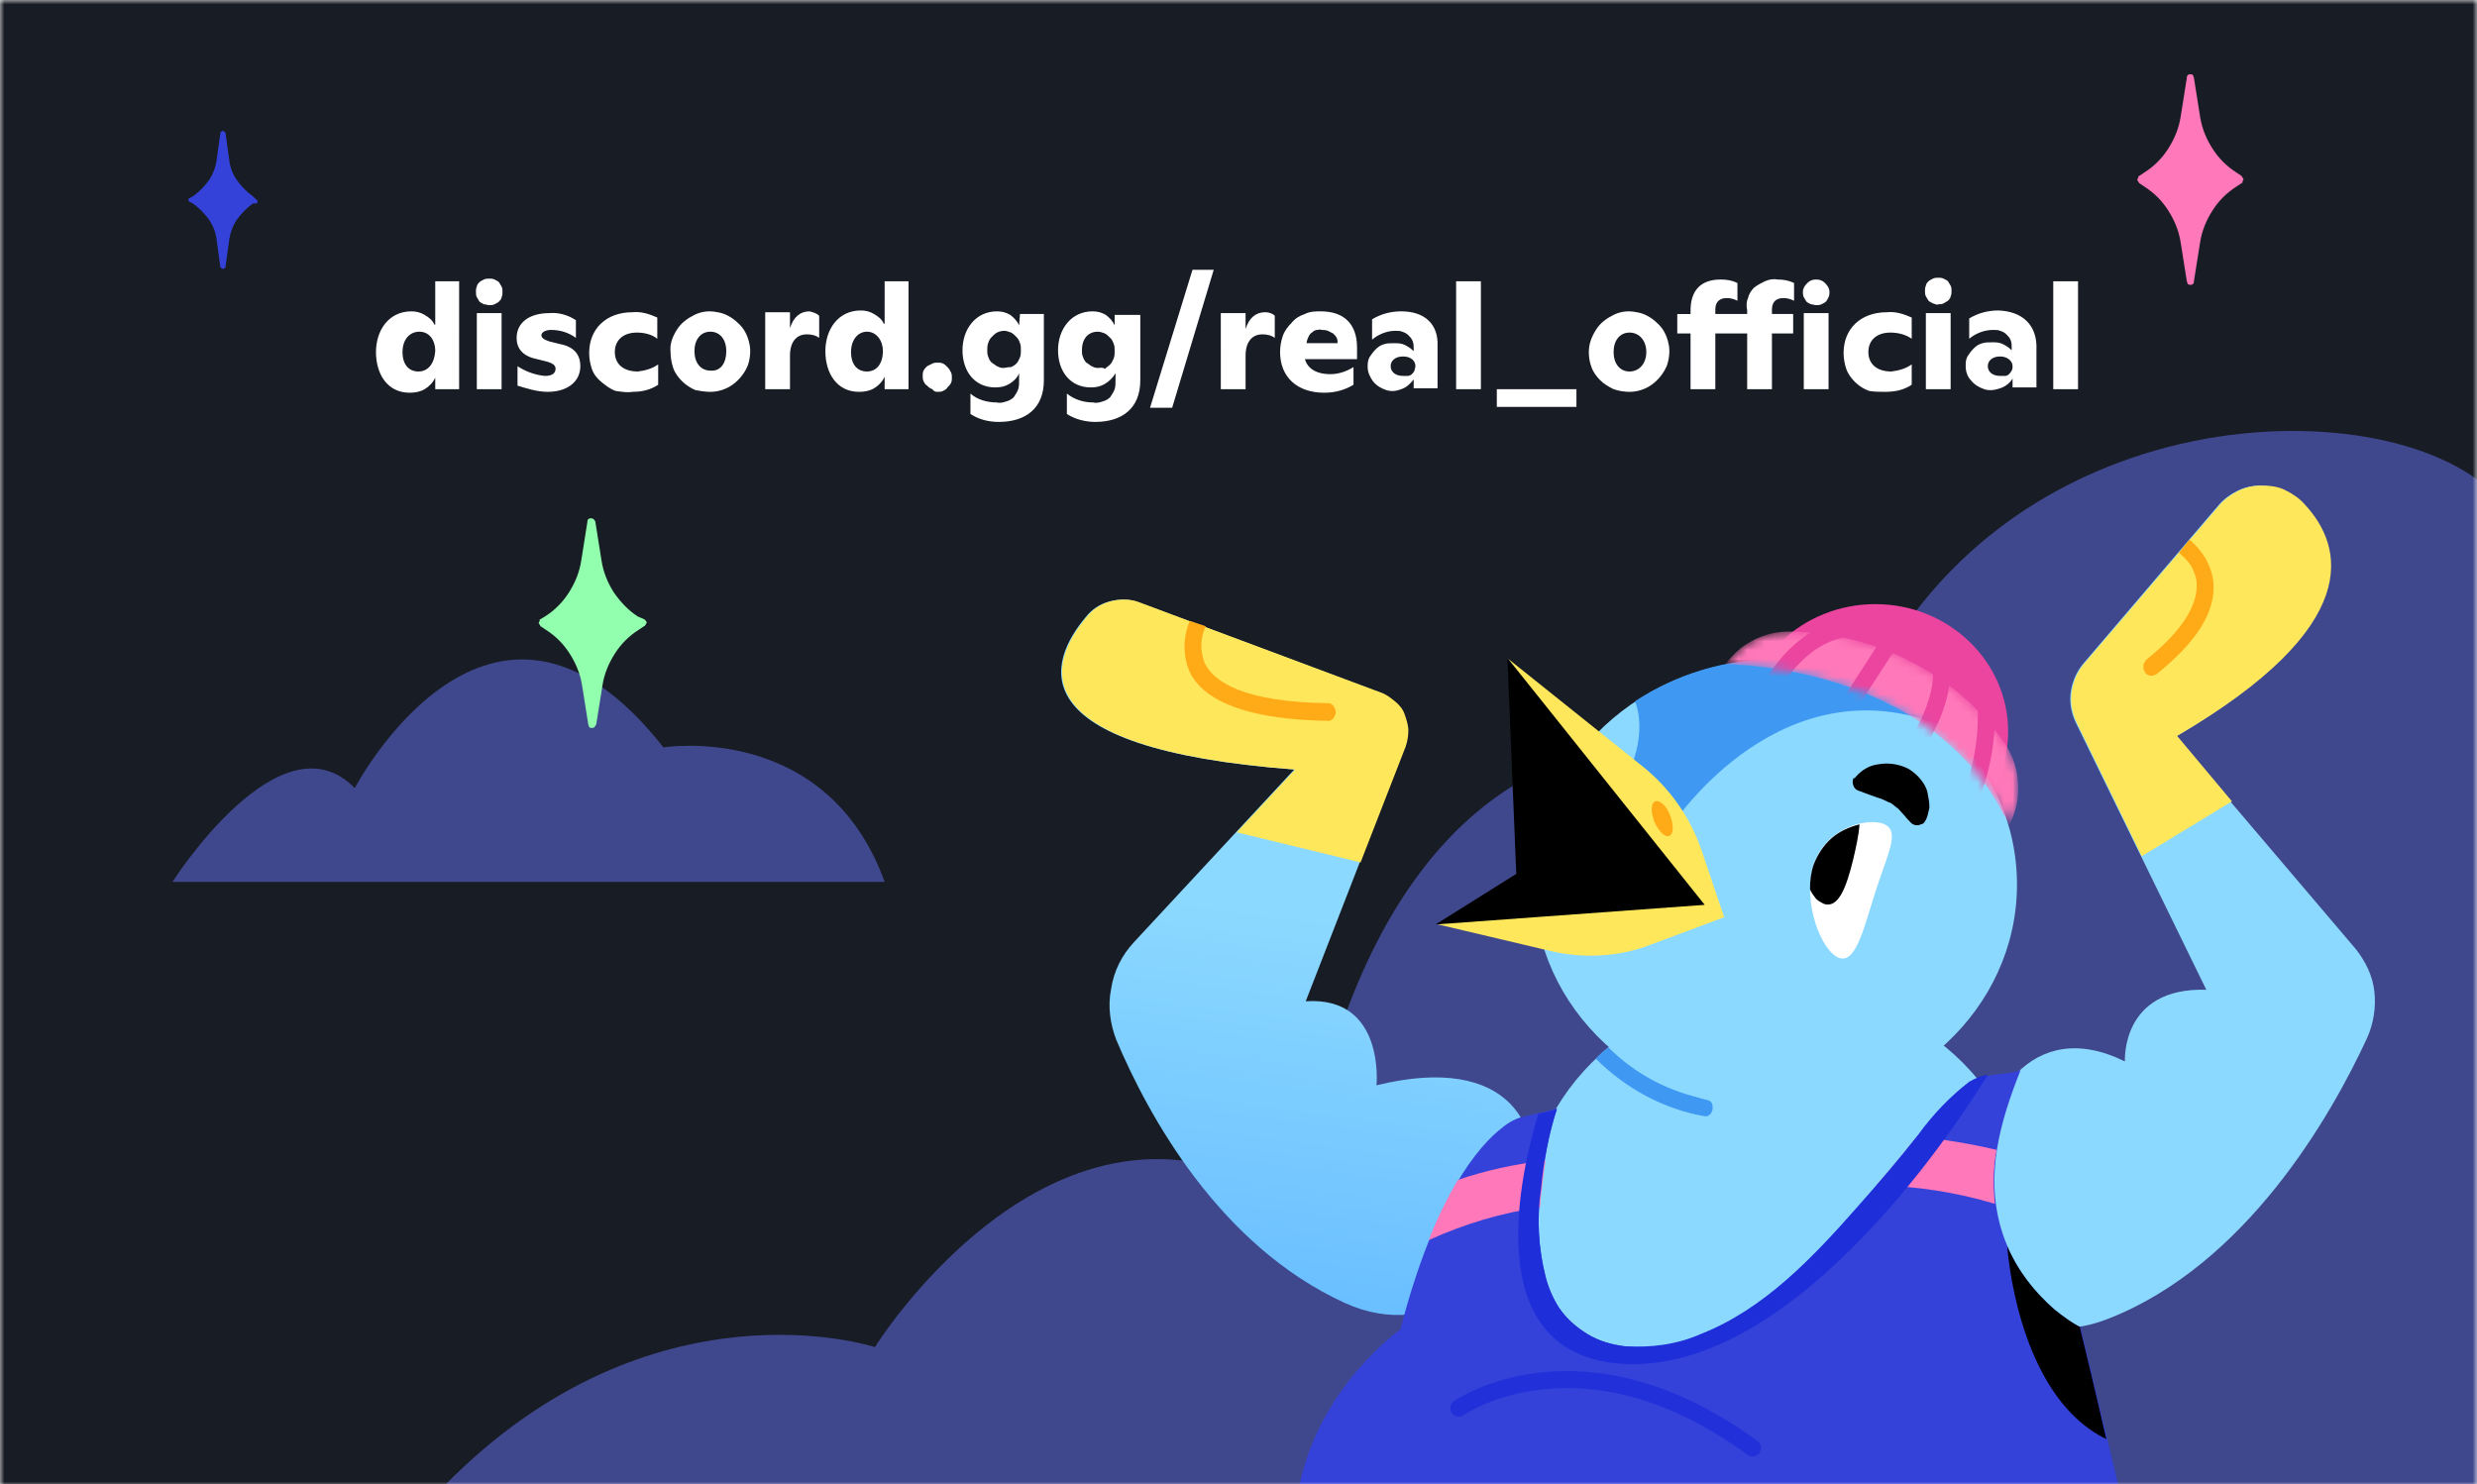 <svg xmlns="http://www.w3.org/2000/svg" xmlns:xlink="http://www.w3.org/1999/xlink" version="1.1" id="Layer_1" x="0px" y="0px" viewBox="0 0 280 167.8" style="enable-background:new 0 0 280 167.8;" xml:space="preserve">
<style type="text/css">
	.st0{fill:#FFFFFF;filter:url(#Adobe_OpacityMaskFilter);}
	.st1{mask:url(#mask0_463_22539_1_);}
	.st2{fill:#181C25;}
	.st3{opacity:0.5;fill:#6874F6;enable-background:new    ;}
	.st4{fill:#EB459F;}
	.st5{fill:#8CD9FF;}
	.st6{fill:url(#SVGID_1_);}
	.st7{fill:url(#SVGID_2_);}
	.st8{fill:#3442D9;}
	.st9{fill:#FFE75C;}
	.st10{fill:#FFAB18;}
	.st11{fill:#FF78B9;}
	.st12{fill:#3F99F2;}
	.st13{fill:none;stroke:#2130D9;stroke-width:1.92;stroke-linecap:round;stroke-miterlimit:10;}
	.st14{fill:#1E2ED9;}
	.st15{fill:#FFFFFF;}
	.st16{fill:#FF78B9;filter:url(#Adobe_OpacityMaskFilter_1_);}
	.st17{mask:url(#mask1_463_22539_1_);}
	.st18{fill:none;stroke:#EB459F;stroke-width:1.92;stroke-linecap:round;stroke-miterlimit:10;}
	.st19{fill:#91FFAD;}
</style>
<g>
	<g>
		<defs>
			<filter id="Adobe_OpacityMaskFilter" filterUnits="userSpaceOnUse" x="0" y="0" width="280" height="168">
				<feColorMatrix type="matrix" values="1 0 0 0 0  0 1 0 0 0  0 0 1 0 0  0 0 0 1 0"/>
			</filter>
		</defs>
		<mask maskUnits="userSpaceOnUse" x="0" y="0" width="280" height="168" id="mask0_463_22539_1_">
			<path class="st0" d="M280,0H0v168h280V0z"/>
		</mask>
		<g class="st1">
			<path class="st2" d="M280,0H0v168h280V0z"/>
			<path class="st3" d="M280,168H50.2c23.5-24,48.7-15.7,48.7-15.7s21.1-34,47.8-16c11.5-72.8,60.8-48.8,60.8-48.8     c11.7-40.9,57.1-44.5,72.5-33.3V168z"/>
			<path class="st4" d="M212,97.1c8.3,0,15-6.4,15-14.4c0-7.9-6.7-14.4-15-14.4c-8.3,0-15,6.4-15,14.4C197,90.7,203.7,97.1,212,97.1     z"/>
			<path class="st5" d="M200.9,163.7c15.7,0,28.4-11.6,28.4-26s-12.7-26-28.4-26s-28.4,11.6-28.4,26S185.3,163.7,200.9,163.7z"/>
			
				<linearGradient id="SVGID_1_" gradientUnits="userSpaceOnUse" x1="140.541" y1="33.091" x2="146.831" y2="80.681" gradientTransform="matrix(1 0 0 -1 0 184)">
				<stop offset="0" style="stop-color:#66BCFF"/>
				<stop offset="1" style="stop-color:#8CD9FF"/>
			</linearGradient>
			<path class="st6" d="M128.2,106.5c-1.4,1.5-2.3,3.3-2.6,5.3c-0.4,2-0.1,4,0.6,5.8c3.6,8.5,11.6,23.2,25.8,29.7     c20.5,9.3,33.8-32,3.6-24.6c0,0,1-10.1-8-9.5l11.2-28.8c0.2-0.6,0.3-1.2,0.3-1.8s-0.2-1.2-0.4-1.8s-0.6-1.1-1.1-1.5     c-0.5-0.4-1-0.8-1.6-1l-27.3-10.2c-1-0.4-2.2-0.4-3.3-0.1c-1.1,0.3-2,0.9-2.7,1.8c-4.1,4.9-8.1,14.8,23.6,17.2L128.2,106.5z"/>
			
				<linearGradient id="SVGID_2_" gradientUnits="userSpaceOnUse" x1="-2816.681" y1="-10944.79" x2="-1294.081" y2="-5469.58" gradientTransform="matrix(1 0 0 -1 0 184)">
				<stop offset="0" style="stop-color:#66BCFF"/>
				<stop offset="1" style="stop-color:#8CD9FF"/>
			</linearGradient>
			<path class="st7" d="M266.3,107.3c1.1,1.4,1.9,3,2.1,4.8c0.2,1.8-0.1,3.6-0.8,5.2c-4.1,8.9-13.7,25.7-29.3,31.8     c-21.6,8.5-19.2-39.5,1.9-29.1c0,0-0.5-8.4,9.2-8.1l-14.8-30.3c-0.5-1.1-0.7-2.3-0.5-3.5c0.2-1.2,0.7-2.3,1.5-3.2l15.2-17.8     c0.6-0.7,1.3-1.2,2.1-1.6c0.8-0.4,1.7-0.6,2.6-0.6c0.9,0,1.8,0.2,2.6,0.5c0.8,0.4,1.6,0.9,2.2,1.6c4.5,4.9,6.8,13.8-14.4,26.3     L266.3,107.3z"/>
			<path class="st8" d="M176,125.3c-1.2,0.4-2.4,0.6-3.6,0.9c-1,0.2-1.9,0.7-2.6,1.3c-2.6,2-7.6,7.7-11.5,22.8     c0,0-9.1,6.4-11.4,17.6l92.6,0.2l-4.3-18c-1-0.5-1.9-1.2-2.8-1.9c-2.9-2.4-5.1-5.6-6.2-9.3c-1.8-6.2-0.1-12.1,2.2-17.9     c-1.9,0.6-4.1,0.3-5.8,1.4c-2.2,1.7-4.1,3.7-5.7,5.9c-2.2,2.8-4.5,5.5-6.9,8.2c-5.1,5.8-10.6,11.6-17.7,14.4     c-2.7,1.2-5.7,1.6-8.7,1.3c-1.5-0.2-2.9-0.6-4.2-1.4c-1.3-0.8-2.4-1.8-3.2-3c-0.7-1.1-1.2-2.3-1.5-3.5c-0.8-3.2-1-6.6-0.5-9.9     C174.5,131.3,175.1,128.2,176,125.3z"/>
			<path class="st9" d="M246.1,83.2C267.3,70.8,265,61.8,260.5,57c-0.6-0.7-1.4-1.2-2.2-1.6s-1.7-0.5-2.7-0.5     c-0.9,0-1.8,0.2-2.6,0.6c-0.8,0.4-1.6,1-2.1,1.6l-15.2,17.8c-0.8,0.9-1.3,2-1.5,3.2s0,2.4,0.5,3.5l7.4,15.2l10.2-6.2L246.1,83.2z     "/>
			<path class="st9" d="M153.8,97.5l5.1-13.1c0.2-0.6,0.3-1.2,0.3-1.8s-0.2-1.2-0.4-1.8s-0.6-1.1-1.1-1.5c-0.5-0.4-1-0.8-1.6-1     l-27.3-10.2c-1-0.4-2.2-0.4-3.3-0.1c-1.1,0.3-2,0.9-2.7,1.8c-4.1,4.9-8.1,14.8,23.6,17.2l-6.6,7.1L153.8,97.5z"/>
			<path class="st10" d="M134.5,70.2c-0.4,0.9-0.6,1.9-0.6,2.9s0.2,2,0.6,2.9c1.7,3.5,7.1,5.4,15.8,5.5c0.2-0.1,0.4-0.2,0.5-0.4     c0.1-0.2,0.2-0.4,0.2-0.6s-0.1-0.4-0.2-0.6c-0.1-0.2-0.3-0.3-0.5-0.4c-9.9-0.1-13.1-2.5-14.1-4.5c-0.3-0.7-0.4-1.4-0.4-2.1     c0-0.7,0.2-1.5,0.5-2.1L134.5,70.2z"/>
			<path class="st10" d="M243.2,76.4c0.2,0,0.4-0.1,0.6-0.2c4.6-3.7,6.7-7.1,6.4-10.4c-0.1-0.9-0.4-1.8-0.9-2.7     c-0.5-0.8-1.1-1.5-1.8-2.1l-1.2,1.5c0.5,0.4,1,0.9,1.4,1.5c0.3,0.6,0.6,1.3,0.6,1.9c0.2,2.5-1.7,5.5-5.7,8.7     c-0.1,0.1-0.2,0.3-0.3,0.5c0,0.2,0,0.4,0,0.6c0.1,0.2,0.2,0.3,0.3,0.5C242.8,76.3,243,76.4,243.2,76.4L243.2,76.4z"/>
			<path class="st11" d="M225.7,130c-3-0.7-6-1.2-9-1.5c-1.5,1.9-3,3.7-4.6,5.5c4.5,0.1,9.1,0.8,13.4,2.1     C225.3,134.1,225.3,132,225.7,130z"/>
			<path class="st11" d="M164.8,133.4c-1.3,2.2-2.4,4.5-3.3,6.8c4-1.8,8.2-3.1,12.6-3.7c0-0.7,0.1-1.5,0.2-2.2     c0.1-0.7,0.2-1.8,0.4-3.1C171.3,131.6,168,132.3,164.8,133.4z"/>
			<path class="st12" d="M192.7,126.2h0.2c0.2,0,0.4-0.2,0.5-0.3c0.1-0.2,0.2-0.4,0.2-0.6s0-0.4-0.1-0.6c-0.1-0.2-0.3-0.3-0.5-0.4     c-4.2-0.8-8.1-2.8-11.2-5.9c-0.5,0.4-1,0.8-1.4,1.3C183.8,123.1,188.1,125.4,192.7,126.2z"/>
			<path d="M235.1,150c-1-0.5-1.9-1.2-2.8-1.9c-2.3-2-4.2-4.4-5.4-7.2c0.2,2.7,1.9,17.3,11.2,21.8C236.9,157.4,235.1,150,235.1,150z     "/>
			<path class="st13" d="M164.9,159.2c0,0,13.8-9.7,33.2,4.5"/>
			<path class="st14" d="M224.7,121.5c-0.7,0.1-1.4,0.4-2.1,0.8c-2.2,1.7-4.1,3.7-5.7,5.9c-2.2,2.8-4.5,5.5-6.9,8.2     c-5.1,5.8-10.6,11.6-17.7,14.4c-2.7,1.2-5.7,1.6-8.7,1.4c-1.5-0.2-2.9-0.6-4.2-1.4c-1.3-0.8-2.4-1.8-3.2-3     c-0.7-1.1-1.2-2.3-1.5-3.5c-0.8-3.2-1-6.6-0.5-9.9c0.3-3.1,0.8-6.1,1.8-9c-0.7,0.2-1.4,0.4-2.1,0.5c-2,6.6-6.7,26.4,8.5,28.2     C201.8,156.3,220.5,128.4,224.7,121.5z"/>
			<path class="st5" d="M200.7,125.4c15.1,0,27.3-11.4,27.3-25.4c0-14-12.2-25.4-27.3-25.4c-15.1,0-27.3,11.4-27.3,25.4     C173.4,114,185.6,125.4,200.7,125.4z"/>
			<path class="st12" d="M200.8,74.5c-5.7,0-11.3,1.7-16,4.8c0.4,0.7,1.6,5-2,10.3l6.2,3.7c0,0,12.7-19.5,31.8-10.7     c-2.6-2.6-5.8-4.7-9.2-6C208.2,75.2,204.5,74.5,200.8,74.5z"/>
			<path d="M170.4,74.5l1,24.3l-9.1,5.7l32.4-0.8L170.4,74.5z"/>
			<path class="st9" d="M192.4,96.3c-1.3-3.9-3.7-7.3-6.9-9.8l-15-12l22.2,27.8l-30.2,2.2l12.7,3c3.8,0.9,7.8,0.7,11.4-0.7l8.3-3.1     L192.4,96.3z"/>
			<path d="M209.8,87.8c0.7-0.8,1.6-1.3,2.6-1.4c1.1-0.2,2.3,0,3.3,0.5c0.5,0.3,1,0.7,1.4,1.2c0.4,0.5,0.7,1,0.8,1.6     c0.1,0.5,0.2,1,0.2,1.6c-0.1,0.5-0.2,1-0.4,1.4c-0.1,0.1-0.1,0.2-0.2,0.3c-0.1,0.1-0.2,0.2-0.4,0.2c-0.1,0.1-0.3,0.1-0.4,0.1     c-0.1,0-0.3,0-0.4-0.1c-0.1,0-0.2-0.1-0.3-0.2l-0.2-0.2c-0.3-0.3-0.5-0.6-0.8-0.9c-0.2-0.2-0.4-0.5-0.6-0.6     c-0.3-0.2-0.5-0.5-0.9-0.6c-0.4-0.2-0.8-0.4-1.2-0.5c-0.5-0.2-1.2-0.4-1.9-0.7l-0.3-0.1c-0.3-0.1-0.5-0.3-0.6-0.6     c-0.1-0.3-0.1-0.5,0-0.8C209.7,88,209.7,87.9,209.8,87.8z"/>
			<path class="st15" d="M212.2,100.2c-1.4,4.2-2.3,8.8-4.3,8.1s-4.2-6.3-2.9-10.5c1.4-4.2,5.8-5.3,7.8-4.7     C214.8,93.8,213.6,96,212.2,100.2z"/>
			<path class="st10" d="M188.7,94.5c0.5-0.2,0.5-1.2,0.1-2.3c-0.4-1.1-1.2-1.8-1.7-1.6c-0.5,0.2-0.5,1.2-0.1,2.3     C187.5,94,188.2,94.7,188.7,94.5z"/>
			<path d="M209.5,97.1c0.3-1.3,0.6-2.6,0.7-3.9c-1.2,0.3-2.3,0.8-3.2,1.6s-1.6,1.9-2,3c-0.3,0.9-0.4,1.8-0.4,2.7     c0.1,0.4,0.4,0.7,0.6,1s0.6,0.5,1,0.7C207.8,102.7,208.7,100.4,209.5,97.1z"/>
			<defs>
				<filter id="Adobe_OpacityMaskFilter_1_" filterUnits="userSpaceOnUse" x="195" y="70" width="33.2" height="23.3">
					<feColorMatrix type="matrix" values="1 0 0 0 0  0 1 0 0 0  0 0 1 0 0  0 0 0 1 0"/>
				</filter>
			</defs>
			<mask maskUnits="userSpaceOnUse" x="195" y="70" width="33.2" height="23.3" id="mask1_463_22539_1_">
				<path class="st16" d="M195,75.1c0,0,23.7-0.2,32.1,18.2c0.8-1.5,1.2-3.3,1-5c-0.1-1.7-0.8-3.4-1.8-4.7      c-2.7-3.8-6.3-6.8-10.5-8.9c-4.1-2.1-8.7-3.2-13.4-3.3c-1.3,0-2.5,0.2-3.6,0.7c-1.2,0.5-2.2,1.2-3,2.1L195,75.1z"/>
			</mask>
			<g class="st17">
				<path class="st11" d="M195,75.1c0,0,23.7-0.2,32.1,18.2c0.8-1.5,1.2-3.3,1-5c-0.1-1.7-0.8-3.4-1.8-4.7      c-2.7-3.8-6.3-6.8-10.5-8.9c-4.1-2.1-8.7-3.2-13.4-3.3c-1.3,0-2.5,0.2-3.6,0.7c-1.2,0.5-2.2,1.2-3,2.1L195,75.1z"/>
				<path class="st18" d="M200,78.1c0,0,3.2-6.7,9.3-7.1"/>
				<path class="st18" d="M208.3,80.8l5.3-8.2"/>
				<path class="st18" d="M216.2,84.9c0.2-0.4,3.8-5.3,3.2-9.7"/>
				<path class="st18" d="M224.5,79.7c0.2,3.9-0.5,7.7-2.1,11.2"/>
			</g>
			<path class="st3" d="M40.1,89.1c0,0,15.4-29.4,34.9-4.6c0,0,18.4-3,25,15.2H19.5C19.5,99.7,31.7,80.5,40.1,89.1z"/>
			<path class="st15" d="M49.1,36.7c-0.2-0.5-0.6-0.8-1.1-1.1c-0.5-0.3-1-0.4-1.5-0.4c-2.6,0-4,2.2-4,4.6c0,2.5,1.3,4.6,3.8,4.6     c0.6,0,1.2-0.1,1.7-0.4c0.5-0.3,0.9-0.7,1.2-1.3V44h2.7V31.8h-2.7V36.7z M47.3,42c-1.1,0-1.8-0.8-1.8-2.2c0-1.4,0.8-2.3,1.9-2.3     s1.8,0.9,1.8,2.2C49.1,41.1,48.4,42,47.3,42z M55.3,34.5c0.2,0,0.4,0,0.6-0.1c0.2-0.1,0.4-0.2,0.5-0.3c0.1-0.1,0.3-0.3,0.3-0.5     c0.1-0.2,0.1-0.4,0.1-0.6c0-0.2,0-0.4-0.1-0.6c-0.1-0.2-0.2-0.3-0.3-0.5c-0.1-0.1-0.3-0.2-0.5-0.3c-0.2-0.1-0.4-0.1-0.6-0.1     c-0.2,0-0.4,0-0.6,0.1c-0.2,0.1-0.4,0.2-0.5,0.3c-0.1,0.1-0.3,0.3-0.3,0.5c-0.1,0.2-0.1,0.4-0.1,0.6c0,0.2,0,0.4,0.1,0.6     c0.1,0.2,0.2,0.3,0.3,0.5c0.1,0.1,0.3,0.2,0.5,0.3C54.9,34.4,55.1,34.5,55.3,34.5L55.3,34.5z M56.7,44v-8.6h-2.8V44H56.7z      M61.9,44.3c2.3,0,3.7-1.2,3.7-2.9c0-1.3-0.7-2.2-2.3-2.5l-1.2-0.3c-0.6-0.2-0.9-0.4-0.9-0.7s0.4-0.6,1.1-0.6c1,0,2,0.3,2.8,0.9     v-2c-0.9-0.6-2-0.9-3-0.8c-2.3,0-3.7,1.1-3.7,2.8c0,1.3,0.8,2.1,2.3,2.4l1.2,0.3c0.6,0.2,0.9,0.4,0.9,0.8c0,0.5-0.4,0.8-1.2,0.8     c-1.1-0.1-2.2-0.5-3.1-1.1v2.2C59.5,43.9,60.7,44.3,61.9,44.3L61.9,44.3z M71.5,44.3c1,0,2-0.2,2.9-0.8v-2.3     c-0.7,0.5-1.5,0.7-2.3,0.8c-1.7,0-2.6-0.9-2.6-2.2c0-1.3,0.9-2.2,2.5-2.2c0.8,0,1.7,0.2,2.3,0.7v-2.4c-0.9-0.4-1.8-0.7-2.8-0.6     c-3,0-4.9,1.9-4.9,4.6c0,0.6,0.1,1.2,0.3,1.8c0.2,0.6,0.6,1.1,1.1,1.5c0.5,0.4,1,0.8,1.6,1C70.3,44.3,70.9,44.4,71.5,44.3     L71.5,44.3z M80.3,44.3c0.9,0,1.8-0.3,2.5-0.8c0.7-0.5,1.3-1.2,1.7-2.1c0.3-0.8,0.4-1.8,0.2-2.6c-0.2-0.9-0.6-1.7-1.3-2.3     c-0.6-0.6-1.5-1.1-2.3-1.2c-0.9-0.2-1.8-0.1-2.6,0.3c-0.8,0.4-1.5,0.9-2,1.7c-0.5,0.8-0.8,1.6-0.7,2.5c0,0.6,0.1,1.2,0.3,1.8     c0.2,0.6,0.6,1.1,1,1.5c0.4,0.4,1,0.8,1.5,1C79.1,44.2,79.7,44.3,80.3,44.3L80.3,44.3z M80.3,41.9c-1.1,0-1.8-0.9-1.8-2.2     s0.7-2.2,1.8-2.2s1.8,0.9,1.8,2.2S81.5,42,80.3,41.9L80.3,41.9z M91.5,35.2c-1,0-1.8,0.6-2.2,1.9v-1.8h-2.8V44h2.8v-3.8     c0-1.5,0.7-2.4,1.9-2.4c0.5,0,1,0.1,1.4,0.4v-2.5C92.3,35.4,91.9,35.3,91.5,35.2L91.5,35.2z M99.9,36.6c-0.2-0.5-0.6-0.8-1.1-1.1     c-0.5-0.3-1-0.4-1.5-0.4c-2.6,0-4,2.2-4,4.6c0,2.5,1.3,4.6,3.8,4.6c0.6,0,1.2-0.1,1.7-0.4c0.5-0.3,0.9-0.7,1.2-1.3V44h2.7V31.8     h-2.7V36.6z M98,42c-1.1,0-1.8-0.8-1.8-2.2c0-1.4,0.8-2.3,1.8-2.3s1.8,0.9,1.8,2.2C99.8,41.1,99.1,42,98,42z M106,44.3     c0.2,0,0.4,0,0.6-0.1c0.2-0.1,0.4-0.2,0.5-0.4c0.2-0.2,0.3-0.3,0.4-0.5c0.1-0.2,0.1-0.4,0.1-0.6c0-0.2,0-0.4-0.1-0.6     c-0.1-0.2-0.2-0.4-0.4-0.6c-0.2-0.2-0.3-0.3-0.5-0.4c-0.2-0.1-0.4-0.1-0.6-0.1c-0.2,0-0.4,0-0.6,0.1c-0.2,0.1-0.4,0.2-0.6,0.3     c-0.2,0.2-0.3,0.3-0.4,0.5s-0.1,0.4-0.1,0.6c0,0.2,0,0.4,0.1,0.6c0.1,0.2,0.2,0.4,0.4,0.5c0.2,0.2,0.3,0.3,0.6,0.4     C105.6,44.3,105.8,44.3,106,44.3L106,44.3z M115.2,36.8c-0.2-0.5-0.6-0.9-1-1.2c-0.5-0.3-1-0.4-1.5-0.4c-2.4,0-3.9,2-3.9,4.4     s1.4,4.2,3.7,4.2c0.6,0,1.1-0.1,1.6-0.4c0.5-0.3,0.9-0.7,1.1-1.2v0.8c0,0.3,0,0.7-0.1,1c-0.1,0.3-0.3,0.6-0.5,0.9     c-0.2,0.2-0.5,0.4-0.9,0.5c-0.3,0.1-0.7,0.2-1,0.1c-1.1,0-2.2-0.3-3-1v2.3c0.9,0.6,2,0.9,3.2,0.9c3,0,5.1-1.5,5.1-4.7v-7.5h-2.7     L115.2,36.8z M113.4,41.6c-0.3,0-0.5-0.1-0.7-0.2c-0.2-0.1-0.4-0.3-0.6-0.4c-0.2-0.2-0.3-0.4-0.4-0.7c-0.1-0.2-0.1-0.5-0.1-0.7     c0-0.3,0-0.5,0.1-0.8c0.1-0.3,0.2-0.5,0.4-0.7c0.2-0.2,0.4-0.4,0.6-0.5c0.2-0.1,0.5-0.2,0.8-0.2c0.3,0,0.5,0.1,0.8,0.2     c0.2,0.1,0.4,0.3,0.6,0.5c0.2,0.2,0.3,0.4,0.4,0.7c0.1,0.2,0.1,0.5,0.1,0.8c0,0.3,0,0.5-0.1,0.8c-0.1,0.2-0.2,0.5-0.4,0.7     c-0.2,0.2-0.4,0.3-0.6,0.4C113.9,41.5,113.6,41.6,113.4,41.6L113.4,41.6z M126,36.8c-0.2-0.5-0.6-0.9-1-1.2     c-0.5-0.3-1-0.4-1.5-0.4c-2.4,0-3.9,2-3.9,4.4s1.4,4.2,3.7,4.2c0.6,0,1.1-0.1,1.6-0.4s0.9-0.7,1.2-1.2v0.8c0,0.3,0,0.7-0.1,1     c-0.1,0.3-0.3,0.6-0.5,0.9c-0.2,0.2-0.5,0.4-0.9,0.5c-0.3,0.1-0.7,0.2-1,0.1c-1.1,0-2.1-0.3-3-1v2.3c0.9,0.6,2.1,0.9,3.2,0.9     c3,0,5.1-1.5,5.1-4.7v-7.4H126V36.8z M124.1,41.6c-0.3,0-0.5-0.1-0.7-0.2c-0.2-0.1-0.4-0.3-0.6-0.4c-0.2-0.2-0.3-0.4-0.4-0.7     c-0.1-0.2-0.1-0.5-0.1-0.7c0-1.3,0.7-2.1,1.8-2.1c0.3,0,0.5,0.1,0.8,0.2c0.2,0.1,0.4,0.3,0.6,0.5c0.2,0.2,0.3,0.4,0.4,0.7     c0.1,0.2,0.1,0.5,0.1,0.8c0,0.3,0,0.5-0.1,0.8c-0.1,0.2-0.2,0.5-0.4,0.7c-0.2,0.2-0.4,0.3-0.6,0.5     C124.6,41.5,124.4,41.6,124.1,41.6L124.1,41.6z M132.5,46.1l4.7-15.6h-2.4l-4.8,15.6H132.5z M143,35.3c-1,0-1.8,0.6-2.2,1.9v-1.8     h-2.8V44h2.8v-3.8c0-1.5,0.7-2.4,1.9-2.4c0.5,0,1,0.1,1.4,0.4v-2.5C143.8,35.4,143.4,35.3,143,35.3z M153.4,39.3     c0-2.7-1.5-4.1-4.1-4.1c-0.6,0-1.2,0-1.8,0.3c-0.6,0.2-1.1,0.5-1.5,1c-0.4,0.4-0.8,0.9-1,1.5s-0.3,1.2-0.3,1.8     c0,2.8,1.9,4.6,5,4.6c1.2,0,2.3-0.3,3.3-0.9v-2c-0.8,0.5-1.7,0.8-2.6,0.8c-1.7,0-2.6-0.7-2.9-1.7h5.9L153.4,39.3z M149.4,37.3     c0.2,0,0.4,0,0.7,0.1c0.2,0.1,0.4,0.2,0.6,0.3c0.2,0.2,0.3,0.3,0.4,0.5c0.1,0.2,0.1,0.4,0.1,0.6h-3.5c0-0.2,0.1-0.5,0.2-0.7     c0.1-0.2,0.2-0.4,0.4-0.5c0.2-0.2,0.4-0.3,0.6-0.3S149.2,37.2,149.4,37.3L149.4,37.3z M158.4,35.2c-1.2,0-2.3,0.3-3.3,0.9v2.3     c0.7-0.6,1.7-1,2.6-1c0.3,0,0.6,0,0.8,0.1c0.3,0.1,0.5,0.2,0.7,0.4c0.2,0.2,0.4,0.4,0.5,0.7c0.1,0.3,0.1,0.5,0.1,0.8v0.3     c-0.3-0.3-0.6-0.5-1-0.7c-0.4-0.2-0.8-0.2-1.2-0.2c-0.4,0-0.8,0-1.1,0.1c-0.4,0.1-0.7,0.3-1,0.6c-0.3,0.3-0.5,0.6-0.7,0.9     c-0.2,0.4-0.2,0.7-0.2,1.1c0,0.6,0.3,1.2,0.6,1.6c0.4,0.5,0.9,0.8,1.5,1c0.6,0.2,1.2,0.1,1.7-0.1c0.6-0.2,1-0.6,1.4-1.1v1h2.7     v-4.8C162.6,36.7,161.1,35.2,158.4,35.2L158.4,35.2z M158.6,42.5c-0.9,0-1.4-0.5-1.4-1.1s0.5-1.1,1.4-1.1s1.4,0.5,1.4,1.1     c0,0.2-0.1,0.3-0.1,0.5c-0.1,0.2-0.2,0.3-0.3,0.4c-0.1,0.1-0.3,0.2-0.5,0.2C158.9,42.5,158.7,42.5,158.6,42.5L158.6,42.5z      M167.4,44V31.8h-2.8V44H167.4z M178.2,46v-2h-9v2H178.2z M184.2,44.3c0.9,0,1.8-0.3,2.5-0.8c0.7-0.5,1.3-1.2,1.7-2.1     c0.3-0.8,0.4-1.8,0.2-2.6c-0.2-0.9-0.6-1.7-1.3-2.3c-0.6-0.6-1.5-1.1-2.3-1.2c-0.9-0.2-1.8-0.1-2.6,0.3c-0.8,0.4-1.5,0.9-2,1.7     c-0.5,0.8-0.8,1.6-0.8,2.5c0,0.6,0.1,1.2,0.3,1.7c0.2,0.6,0.6,1.1,1,1.5c0.4,0.4,0.9,0.7,1.5,1C183,44.2,183.6,44.3,184.2,44.3     L184.2,44.3z M184.2,42c-1.1,0-1.8-0.9-1.8-2.2c0-1.3,0.7-2.2,1.8-2.2s1.9,0.9,1.9,2.2C186.1,41.1,185.3,42,184.2,42L184.2,42z      M197.5,35.1v0.4h-3.6V35c0-0.8,0.4-1.3,1.3-1.3c0.4,0,0.8,0.1,1.2,0.3v-2c-0.6-0.3-1.2-0.4-1.9-0.4c-2.3,0-3.4,1.3-3.4,3.5v0.4     h-1.5v2.2h1.5V44h2.8v-6.3h3.6V44h2.8v-6.3h2.4v-2.2h-2.4V35c0-0.8,0.4-1.3,1.3-1.3c0.4,0,0.8,0.1,1.2,0.3v-2     c-0.6-0.3-1.2-0.4-1.9-0.4c-0.5-0.1-0.9,0-1.4,0.2c-0.4,0.2-0.8,0.4-1.2,0.7c-0.3,0.3-0.6,0.7-0.7,1.2     C197.4,34.1,197.4,34.6,197.5,35.1L197.5,35.1z M205.3,34.5c0.2,0,0.4,0,0.6-0.1c0.2-0.1,0.4-0.2,0.5-0.3     c0.1-0.1,0.2-0.3,0.3-0.5c0.1-0.2,0.1-0.4,0.1-0.6c0-0.4-0.2-0.7-0.5-1s-0.6-0.4-1-0.4c-0.4,0-0.7,0.1-1,0.4s-0.5,0.6-0.5,1     c0,0.2,0,0.4,0.1,0.6c0.1,0.2,0.2,0.3,0.3,0.5c0.1,0.1,0.3,0.2,0.5,0.3C204.9,34.4,205.1,34.5,205.3,34.5L205.3,34.5z M206.7,44     v-8.6h-2.8V44H206.7z M213.1,44.3c1.1,0,2.1-0.2,3-0.8v-2.3c-0.7,0.5-1.5,0.7-2.3,0.8c-1.7,0-2.6-0.9-2.6-2.2     c0-1.3,0.9-2.2,2.5-2.2c0.8,0,1.7,0.2,2.4,0.7v-2.4c-0.9-0.4-1.8-0.7-2.8-0.6c-3,0-4.9,1.9-4.9,4.6c0,0.6,0.1,1.2,0.3,1.8     c0.2,0.6,0.6,1.1,1,1.5c0.4,0.4,1,0.8,1.6,1C211.9,44.3,212.5,44.3,213.1,44.3L213.1,44.3z M219.1,34.4c0.2,0,0.4,0,0.6-0.1     c0.2-0.1,0.3-0.2,0.5-0.3c0.1-0.1,0.3-0.3,0.3-0.5c0.1-0.2,0.1-0.4,0.1-0.6c0-0.2,0-0.4-0.1-0.6c-0.1-0.2-0.2-0.3-0.3-0.5     c-0.1-0.1-0.3-0.2-0.5-0.3c-0.2-0.1-0.4-0.1-0.6-0.1c-0.2,0-0.4,0-0.6,0.1s-0.4,0.2-0.5,0.3c-0.1,0.1-0.3,0.3-0.3,0.5     c-0.1,0.2-0.1,0.4-0.1,0.6c0,0.2,0,0.4,0.1,0.6c0.1,0.2,0.2,0.3,0.3,0.5c0.1,0.1,0.3,0.2,0.5,0.3C218.8,34.4,219,34.5,219.1,34.4     L219.1,34.4z M220.5,44v-8.6h-2.8V44H220.5z M225.9,35.1c-1.2,0-2.3,0.3-3.3,0.9v2.3c0.7-0.6,1.7-1,2.7-1c0.3,0,0.6,0,0.8,0.1     c0.3,0.1,0.5,0.2,0.7,0.4c0.2,0.2,0.4,0.4,0.5,0.7c0.1,0.3,0.1,0.5,0.1,0.8v0.3c-0.3-0.3-0.6-0.5-1-0.7c-0.4-0.2-0.8-0.2-1.2-0.2     c-0.4,0-0.8,0-1.1,0.1c-0.4,0.1-0.7,0.3-1,0.6c-0.3,0.3-0.5,0.6-0.7,0.9c-0.2,0.4-0.2,0.7-0.2,1.1c0,0.6,0.2,1.2,0.6,1.6     c0.4,0.5,0.9,0.8,1.5,1c0.6,0.2,1.2,0.1,1.8-0.1c0.6-0.2,1.1-0.6,1.4-1.1v1h2.7v-4.8C230.1,36.7,228.6,35.2,225.9,35.1     L225.9,35.1z M226.1,42.5c-0.9,0-1.4-0.5-1.4-1.1s0.5-1.1,1.4-1.1c0.8,0,1.4,0.5,1.4,1.1c0,0.2,0,0.3-0.1,0.5     c-0.1,0.2-0.2,0.3-0.3,0.4s-0.3,0.2-0.4,0.2C226.4,42.5,226.2,42.5,226.1,42.5L226.1,42.5z M234.9,44V31.8h-2.8V44H234.9z"/>
			<path class="st8" d="M28.6,22.2c-0.7-0.5-1.3-1.1-1.8-1.8c-0.5-0.7-0.8-1.5-0.9-2.4l-0.4-2.9c0-0.1,0-0.1-0.1-0.2     c-0.1,0-0.1-0.1-0.2-0.1c-0.1,0-0.1,0-0.2,0.1c-0.1,0-0.1,0.1-0.1,0.2L24.5,18c-0.1,0.8-0.4,1.7-0.9,2.4     c-0.5,0.7-1.1,1.3-1.8,1.8l-0.4,0.2c0,0-0.1,0.1-0.1,0.1c0,0,0,0.1,0,0.1c0,0.1,0,0.1,0,0.1c0,0,0.1,0.1,0.1,0.1l0.4,0.2     c0.7,0.5,1.3,1.1,1.8,1.8c0.5,0.7,0.8,1.5,0.9,2.4l0.4,2.9c0,0.1,0,0.1,0.1,0.2c0.1,0,0.1,0.1,0.2,0.1c0.1,0,0.1,0,0.2-0.1     c0.1,0,0.1-0.1,0.1-0.2l0.4-2.9c0.1-0.8,0.4-1.7,0.9-2.4c0.5-0.7,1.1-1.3,1.8-1.8L29,23c0,0,0.1-0.1,0.1-0.1c0,0,0-0.1,0-0.1     c0-0.1,0-0.1,0-0.1c0,0-0.1-0.1-0.1-0.1L28.6,22.2z"/>
			<path class="st19" d="M72.1,69.7C71,69,70.1,68,69.4,67c-0.7-1.1-1.2-2.3-1.4-3.6l-0.7-4.4c0-0.1-0.1-0.2-0.2-0.3     c-0.1-0.1-0.2-0.1-0.3-0.1c-0.1,0-0.2,0-0.3,0.1c-0.1,0.1-0.1,0.2-0.1,0.3l-0.7,4.4c-0.2,1.3-0.7,2.5-1.4,3.6     c-0.7,1.1-1.6,2-2.7,2.7L61.1,70c-0.1,0-0.1,0.1-0.1,0.2c0,0.1-0.1,0.1-0.1,0.2c0,0.1,0,0.1,0.1,0.2c0,0.1,0.1,0.1,0.1,0.2     l0.6,0.4c1.1,0.7,2,1.6,2.7,2.7c0.7,1.1,1.2,2.3,1.4,3.6l0.7,4.4c0,0.1,0.1,0.2,0.1,0.3c0.1,0.1,0.2,0.1,0.3,0.1     c0.1,0,0.2,0,0.3-0.1c0.1-0.1,0.1-0.2,0.2-0.3l0.7-4.4c0.2-1.3,0.7-2.5,1.4-3.6c0.7-1.1,1.6-2,2.7-2.7l0.6-0.4     c0.1,0,0.1-0.1,0.2-0.2c0-0.1,0.1-0.1,0.1-0.2c0-0.1,0-0.1-0.1-0.2c0-0.1-0.1-0.1-0.2-0.2L72.1,69.7z"/>
			<path class="st11" d="M252.8,19.5c-1.1-0.7-2-1.6-2.7-2.7c-0.7-1.1-1.2-2.3-1.4-3.6l-0.7-4.4c0-0.1-0.1-0.2-0.1-0.3     c-0.1-0.1-0.2-0.1-0.3-0.1c-0.1,0-0.2,0-0.3,0.1c-0.1,0.1-0.1,0.2-0.1,0.3l-0.7,4.4c-0.2,1.3-0.7,2.5-1.4,3.6     c-0.7,1.1-1.6,2-2.7,2.7l-0.6,0.4c-0.1,0-0.1,0.1-0.1,0.2c0,0.1-0.1,0.1-0.1,0.2c0,0.1,0,0.1,0.1,0.2c0,0.1,0.1,0.1,0.1,0.2     l0.6,0.4c1.1,0.7,2,1.6,2.7,2.7c0.7,1.1,1.2,2.3,1.4,3.6l0.7,4.4c0,0.1,0.1,0.2,0.1,0.3c0.1,0.1,0.2,0.1,0.3,0.1     c0.1,0,0.2,0,0.3-0.1c0.1-0.1,0.1-0.2,0.1-0.3l0.7-4.4c0.2-1.3,0.7-2.5,1.4-3.6c0.7-1.1,1.6-2,2.7-2.7l0.6-0.4     c0.1,0,0.1-0.1,0.1-0.2c0-0.1,0.1-0.1,0.1-0.2c0-0.1,0-0.1-0.1-0.2c0-0.1-0.1-0.1-0.1-0.2L252.8,19.5z"/>
		</g>
	</g>
</g>
</svg>